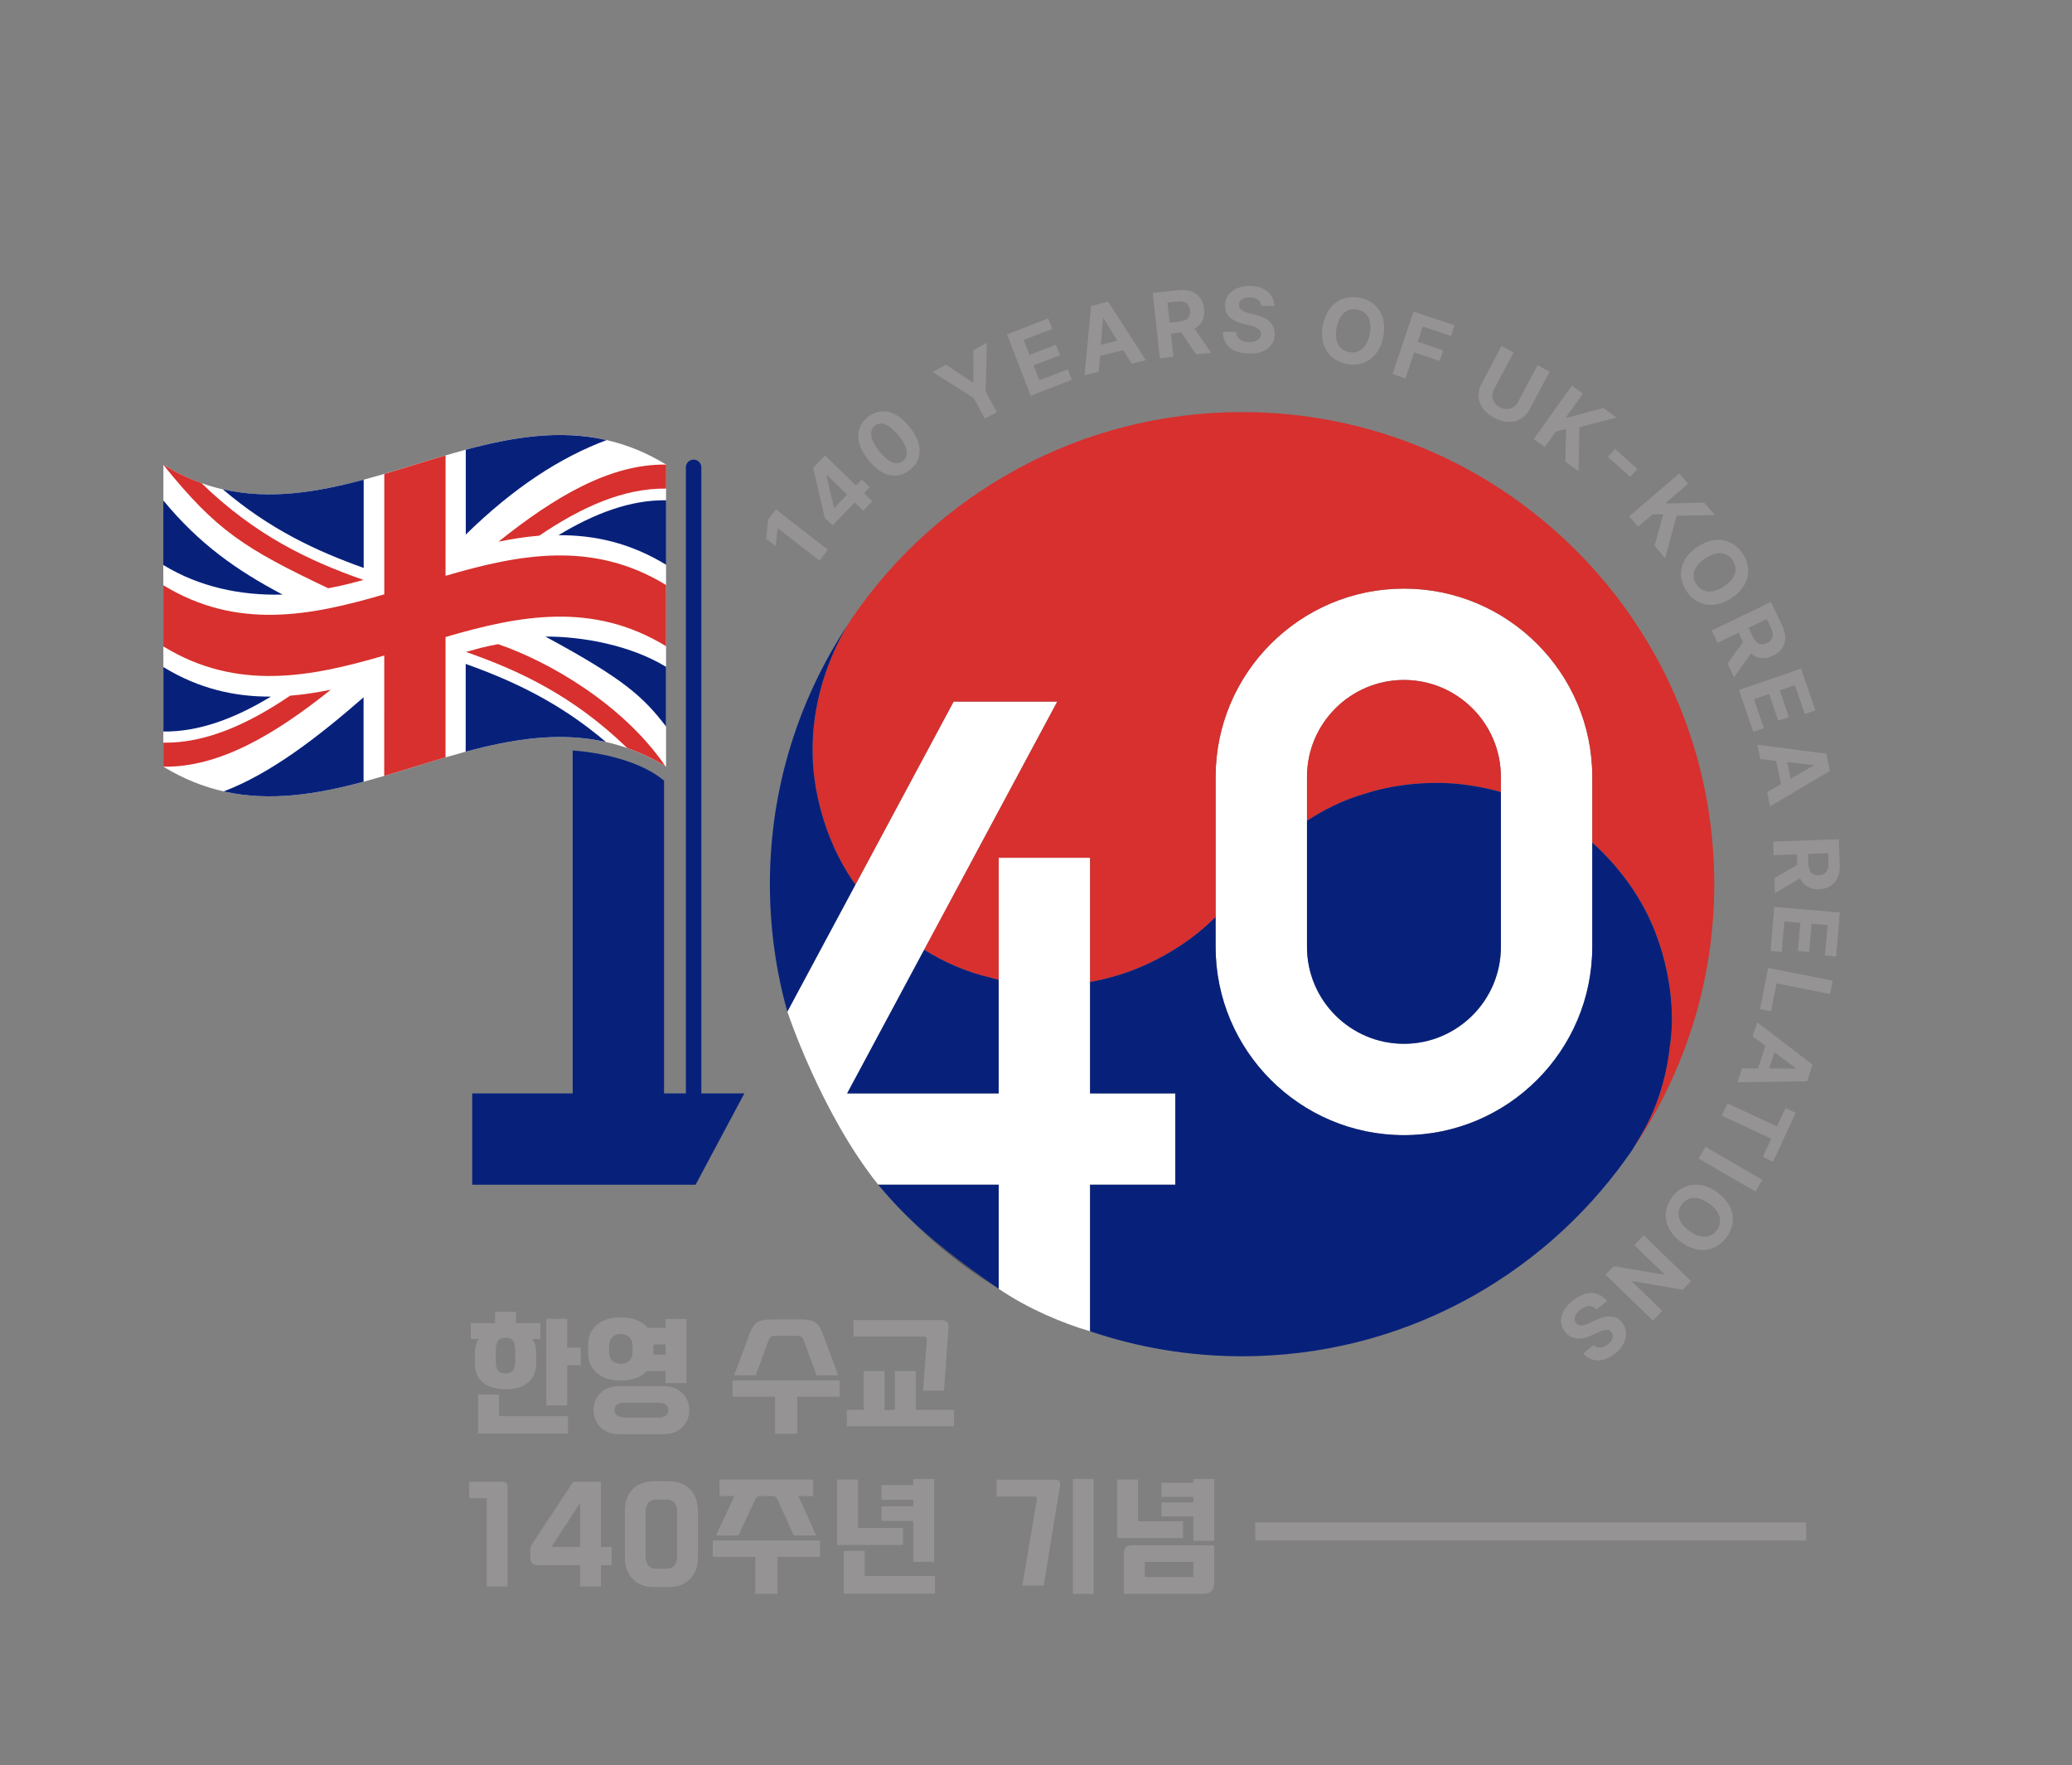 <?xml version="1.0" encoding="UTF-8"?>
<svg id="Work" xmlns="http://www.w3.org/2000/svg" xmlns:xlink="http://www.w3.org/1999/xlink" viewBox="0 0 709.53 604.52">
  <rect x="0" y="0" width="709.53" height="604.52" fill="#808080" stroke="none"/>
  <defs>
    <style>
      .cls-1 {
        fill: none;
      }

      .cls-2 {
        clip-path: url(#clippath);
      }

      .cls-3 {
        fill: #001b60;
      }

      .cls-4 {
        fill: #fff;
      }

      .cls-5 {
        fill: #d7302e;
      }

      .cls-6 {
        fill: #07217b;
      }

      .cls-7 {
        fill: #181e3f;
      }

      .cls-8 {
        fill: #959393;
      }

      .cls-9 {
        fill: #595757;
      }
    </style>
    <clipPath id="clippath">
      <rect class="cls-1" x="-3092.19" y="-1529.56" width="2304" height="1529.56"/>
    </clipPath>
  </defs>
  <g>
    <g>
      <g>
        <path class="cls-8" d="m183.61,466.86c0,1.53-.25,2.86-.76,3.99-.5,1.14-1.22,2.07-2.14,2.81-.92.73-2.03,1.28-3.32,1.64-1.29.36-2.72.54-4.27.54s-2.98-.18-4.27-.54c-1.29-.36-2.4-.91-3.32-1.64-.92-.73-1.63-1.67-2.14-2.81-.5-1.14-.76-2.47-.76-3.99v-4.14c0-.69.13-1.43.39-2.22.26-.79.56-1.42.91-1.88h-2.72v-5.44h8.33v-3.93h7.17v3.93h8.33v5.44h-2.72c.32.46.61,1.09.88,1.88.27.79.41,1.53.41,2.22v4.14Zm10.88,24.13h-30.78v-13.38h7.17v7.42h23.61v5.96Zm-18.04-28.1c0-1.78-.25-3.01-.76-3.69-.5-.68-1.36-1.01-2.57-1.01s-2.06.34-2.57,1.01c-.5.68-.76,1.91-.76,3.69v2.81c0,1.78.25,3.02.76,3.69.5.68,1.36,1.01,2.57,1.01s2.07-.34,2.57-1.01c.5-.68.76-1.91.76-3.69v-2.81Zm17.78,18.48h-7.17v-29.66h7.17v9.84h4.66v6.04h-4.66v13.77Z"/>
        <path class="cls-8" d="m235.07,473.73h-7.17v-4.1h-6.43c-1.01,1.09-2.28,1.9-3.82,2.42-1.54.52-3.23.78-5.07.78-1.58,0-3.05-.19-4.4-.58-1.35-.39-2.53-.98-3.54-1.77-1.01-.79-1.8-1.78-2.37-2.96-.58-1.18-.86-2.55-.86-4.1v-2.81c0-1.55.29-2.92.86-4.1.58-1.18,1.37-2.17,2.37-2.96,1.01-.79,2.19-1.38,3.54-1.77,1.35-.39,2.82-.58,4.4-.58,1.96,0,3.73.3,5.31.89,1.58.59,2.88,1.49,3.89,2.7h6.13v-3.06h7.17v22.01Zm-23.09,17.48c-1.27,0-2.43-.2-3.5-.6-1.06-.4-1.99-.97-2.76-1.68-.78-.72-1.38-1.58-1.81-2.59-.43-1.01-.65-2.13-.65-3.37s.22-2.36.65-3.37c.43-1.01,1.04-1.87,1.81-2.59.78-.72,1.7-1.28,2.76-1.68,1.06-.4,2.23-.6,3.5-.6h15.32c1.27,0,2.43.2,3.5.6,1.06.4,1.99.96,2.76,1.68.78.72,1.38,1.58,1.81,2.59.43,1.01.65,2.13.65,3.37s-.22,2.36-.65,3.37c-.43,1.01-1.04,1.87-1.81,2.59-.78.72-1.7,1.28-2.76,1.68-1.07.4-2.23.6-3.5.6h-15.32Zm4.62-30.04c0-1.41-.37-2.47-1.1-3.19-.73-.72-1.7-1.08-2.91-1.08s-2.18.36-2.91,1.08c-.73.72-1.1,1.78-1.1,3.19v1.68c0,1.41.37,2.48,1.1,3.19.73.72,1.71,1.08,2.91,1.08s2.18-.36,2.91-1.08c.73-.72,1.1-1.78,1.1-3.19v-1.68Zm8.46,24.35c2.53,0,3.8-.85,3.8-2.55s-1.27-2.55-3.8-2.55h-10.88c-2.5,0-3.76.85-3.76,2.55,0,.89.32,1.54.97,1.94.65.4,1.58.6,2.78.6h10.88Zm2.85-21.58v-3.45h-4.14v3.45h4.14Z"/>
        <path class="cls-8" d="m287.56,478.39h-14.55v12.69h-7.6v-12.69h-14.55v-5.61h36.69v5.61Zm-.52-7.34h-7.42l-4.45-12.13c-.14-.43-.35-.77-.63-1.01-.27-.24-.74-.37-1.4-.37h-7.86c-.66,0-1.13.12-1.4.37-.27.24-.48.58-.63,1.01l-4.45,12.13h-7.42l5.18-13.86c.35-.92.69-1.71,1.04-2.37.35-.66.78-1.21,1.32-1.64.53-.43,1.2-.75,2.01-.95.81-.2,1.83-.3,3.06-.3h10.45c1.24,0,2.26.1,3.06.3.81.2,1.47.52,2.01.95.53.43.97.98,1.32,1.64.35.66.69,1.45,1.04,2.37l5.18,13.86Z"/>
        <path class="cls-8" d="m326.67,488.49h-36.69v-5.61h5.74v-13.3h7.17v13.3h3.54v-13.3h7.17v13.3h13.08v5.61Zm-3.41-12.17h-7.17l1.29-17.35c.09-.81-.32-1.21-1.21-1.21h-23.91v-5.61h30.35c.75,0,1.32.22,1.71.65.39.43.55,1.01.5,1.73l-1.55,21.8Z"/>
        <path class="cls-8" d="m173.82,543.38h-7.12v-30.26h-6.04v-5.61h11.44c1.15,0,1.73.58,1.73,1.73v34.14Z"/>
        <path class="cls-8" d="m205.76,543.38h-7.12v-7.29h-14.46c-1.73,0-2.59-.86-2.59-2.59v-2.33c0-.57.04-1.02.13-1.34.09-.32.27-.69.56-1.12l13.99-21.19h9.5v22.32h3.67v6.26h-3.67v7.29Zm-7.12-13.55v-15.02l-9.8,15.02h9.8Z"/>
        <path class="cls-8" d="m239,533.41c0,1.47-.22,2.82-.65,4.06-.43,1.24-1.06,2.31-1.9,3.22-.84.91-1.87,1.61-3.11,2.12-1.24.5-2.66.75-4.27.75h-5.18c-1.61,0-3.04-.25-4.27-.75-1.24-.5-2.27-1.21-3.11-2.12-.83-.91-1.47-1.98-1.9-3.22-.43-1.24-.65-2.59-.65-4.06v-15.93c0-1.47.22-2.82.65-4.06.43-1.24,1.06-2.31,1.9-3.22.83-.91,1.87-1.61,3.11-2.11,1.24-.5,2.66-.76,4.27-.76h5.18c1.61,0,3.04.25,4.27.76,1.24.5,2.27,1.21,3.11,2.11.83.91,1.47,1.98,1.9,3.22.43,1.24.65,2.59.65,4.06v15.93Zm-11.01,3.89c1.41,0,2.41-.38,3-1.14.59-.76.88-1.75.88-2.96v-15.5c0-1.21-.3-2.19-.88-2.96-.59-.76-1.59-1.14-3-1.14h-3.02c-1.41,0-2.41.38-3,1.14-.59.76-.88,1.75-.88,2.96v15.5c0,1.21.29,2.2.88,2.96.59.76,1.59,1.14,3,1.14h3.02Z"/>
        <path class="cls-8" d="m280.78,533.24h-14.55v12.69h-7.6v-12.69h-14.55v-5.61h36.69v5.61Zm-1.29-7.34h-7.68l-5.4-11.96c-.23-.52-.48-.91-.73-1.16-.26-.26-.69-.39-1.29-.39h-3.97c-.58,0-.99.14-1.25.41-.26.27-.5.66-.73,1.14l-5.57,11.96h-7.68l6.3-13.51h-5.09v-5.61h32.07s0,5.61,0,5.61h-5.09l6.13,13.51Z"/>
        <path class="cls-8" d="m309.23,529.14h-22.58v-22.36h7.17v16.58h15.41v5.78Zm10.92,16.71h-31.21v-14.68h7.17v8.63h24.04v6.04Zm-.26-10.92h-7.17v-13.99h-10.88v-5.05h10.88v-2.2h-10.88v-5.05h10.88v-2.07h7.17v28.36Z"/>
        <path class="cls-8" d="m357.4,543.08h-7.34l5.01-29.52c.06-.4.03-.67-.09-.8-.12-.13-.37-.19-.78-.19h-12.91v-5.78h19.94c.72,0,1.22.18,1.51.54.29.36.37.87.26,1.53l-5.61,34.23Zm17.14,2.85h-7.17v-39.37h7.17v39.37Z"/>
        <path class="cls-8" d="m405.14,526.81h-22.58v-20.03h7.17v14.24h15.41v5.79Zm10.66,14.93c0,1.53-.32,2.6-.95,3.24-.63.63-1.71.95-3.24.95h-26.76v-13.43c0-1.29.22-2.16.65-2.59.43-.43,1.3-.65,2.59-.65h27.71v12.47Zm-7.17-1.6v-5.18h-16.62v5.18h16.62Zm7.17-12.43h-7.17v-8.29h-10.88v-4.83h10.88v-1.9h-10.88v-4.83h10.88v-1.29h7.17v21.15Z"/>
      </g>
      <rect class="cls-8" x="429.84" y="521.41" width="188.66" height="6.24"/>
    </g>
    <path class="cls-8" d="m546.82,452.01l-2.29,1.07c-2.3,1.06-3.84,1.37-4.8.17-1.05-1.31-.52-3.2,1.4-4.73,1.94-1.55,4.07-1.77,5.61-.1l3.55-2.83c-3.12-3.69-7.4-3.5-11.65-.1-4.3,3.41-5.16,7.47-2.6,10.7,2.34,2.92,5.81,2.66,9.38.95l1.89-.87c1.79-.87,3.56-1.35,4.56-.06.92,1.18.56,2.85-1.29,4.32-1.79,1.42-3.54,1.49-4.8.21l-3.5,2.79c2.53,3.07,6.82,3.19,10.72.08,3.85-3.07,4.98-7.45,2.42-10.63-2.05-2.58-5.06-2.61-8.6-.97Z"/>
    <g>
      <path class="cls-1" d="m403.81,110.14c2.75-.3,3.98-1.57,3.72-3.82-.23-2.26-1.71-3.34-4.46-3.05l-3.28.36.75,6.87,3.28-.36Z"/>
      <path class="cls-1" d="m461.92,120.6c3.4.67,6.17-1.44,7.1-6.15.97-4.72-.78-7.72-4.17-8.42-3.43-.67-6.19,1.42-7.14,6.15-.95,4.71.78,7.72,4.21,8.43Z"/>
      <path class="cls-1" d="m309.22,157.91c2.04-1.63,1.77-4.63-1.48-8.68-3.19-4.03-6.12-5.01-8.16-3.4-2.02,1.63-1.71,4.69,1.49,8.71,3.21,4.08,6.09,5,8.14,3.37Z"/>
      <polygon class="cls-1" points="285.7 173.95 290.08 169.44 283.17 162.72 283.02 162.87 285.57 173.82 285.7 173.95"/>
      <polygon class="cls-1" points="377.84 108.97 377.69 109 377 118.05 382.62 116.68 377.84 108.97"/>
      <polygon class="cls-1" points="614.95 365.83 607.64 360.45 605.82 365.95 614.9 365.98 614.95 365.83"/>
      <path class="cls-1" d="m622.79,299.76c2.27-.07,3.45-1.46,3.36-4.23l-.12-3.3-6.9.25.12,3.3c.1,2.77,1.28,4.08,3.54,3.98Z"/>
      <path class="cls-1" d="m585.3,412.26c-3.89-2.83-7.36-2.51-9.43.31-2.03,2.82-1.27,6.22,2.64,9.04,3.9,2.85,7.36,2.51,9.41-.29,2.05-2.84,1.29-6.23-2.62-9.06Z"/>
      <path class="cls-4" d="m480.76,201.6c-35.56,0-64.49,28.93-64.49,64.49v47.96s0,10.25,0,10.25c0,35.56,28.93,64.49,64.49,64.49,35.56,0,64.49-28.93,64.49-64.49v-35.72s0-22.49,0-22.49c0-35.56-28.93-64.49-64.49-64.49Zm33.2,69.69v53.01c0,18.31-14.89,33.2-33.2,33.2s-33.2-14.89-33.2-33.2v-58.21c0-18.31,14.89-33.2,33.2-33.2s33.2,14.89,33.2,33.2v5.2Z"/>
      <path class="cls-7" d="m307.63,413.53c-1.77-1.89-3.51-3.8-5.2-5.77,1.66,1.98,3.4,3.9,5.2,5.77Z"/>
      <path class="cls-4" d="m300.74,405.78h41.25v35.63c9.83,6.75,22.13,11.93,31.29,14.55v-50.18h29.19v-31.29h-29.19v-80.71h-31.29v80.71h-51.89l26.38-49.2,45.58-85h-35.5l-33.64,62.75-23.3,43.45s11.5,34.77,31.13,59.3h0Z"/>
      <path class="cls-9" d="m300.65,405.78c.56.68,1.2,1.3,1.78,1.97-.56-.66-1.15-1.3-1.69-1.97h-.09Z"/>
      <path class="cls-9" d="m307.63,413.53c10.13,10.77,21.64,20.21,34.37,27.89h0s-.03-.02-.04-.03c-11.8-8.12-24.04-17.15-34.33-27.85Z"/>
      <path class="cls-6" d="m300.74,405.78c.54.67,1.13,1.31,1.69,1.97,1.68,1.97,3.42,3.89,5.2,5.77,10.29,10.7,22.52,19.74,34.33,27.85.01,0,.03.02.04.03v-35.63h-41.25Z"/>
      <path class="cls-5" d="m480.76,232.89c-18.31,0-33.2,14.89-33.2,33.2v15.03c5.32-3.48,12.17-7.12,19.94-9.29,0,0,17.24-6.22,37.69-2.51,0,0,3.5.45,8.77,1.97v-5.2c0-18.31-14.89-33.2-33.2-33.2Z"/>
      <path class="cls-5" d="m561.9,388.87s-1.43,2.52-2.82,4.73c17.6-25.89,27.94-57.11,27.95-90.77,0-89.3-72.4-161.69-161.69-161.69-55.62,0-104.68,28.1-133.77,70.86-.36.53-.67,1.09-1.02,1.63-4.06,6.64-12.96,23.77-12.23,45.51,0,0-.19,16.42,8.75,34.1,1.34,2.66,2.88,5.35,4.67,8.02,0,0,.39.65,1.18,1.78l33.64-62.75h35.5l-45.58,85c6.41,4.03,14.08,7.57,23.01,9.63,0,0,.89.29,2.51.68v-41.82h31.29v42.56c2.82-.5,5.75-1.18,8.74-2.08,0,0,18.93-4.77,34.25-20.21v-47.96c0-35.56,28.93-64.49,64.49-64.49s64.49,28.93,64.49,64.49v22.49c3.85,3.42,10.98,10.54,16.73,20.54,2.06,3.58,3.95,7.51,5.44,11.8,0,0,7.52,18.74,4.31,37.98,0,0-1.2,15.83-9.83,29.96Z"/>
      <path class="cls-6" d="m316.48,325.29l-26.38,49.2h51.89v-38.89c-1.62-.39-2.51-.68-2.51-.68-8.93-2.06-16.59-5.6-23.01-9.63Z"/>
      <path class="cls-6" d="m467.5,271.83c-7.77,2.17-14.62,5.81-19.94,9.29v43.18c0,18.31,14.89,33.2,33.2,33.2s33.2-14.89,33.2-33.2v-53.01c-5.28-1.53-8.77-1.97-8.77-1.97-20.44-3.71-37.69,2.51-37.69,2.51Z"/>
      <path class="cls-6" d="m291.73,301.25c-1.79-2.67-3.33-5.36-4.67-8.02-8.93-17.68-8.75-34.1-8.75-34.1-.73-21.74,8.18-38.87,12.23-45.51-16.96,25.58-26.9,56.22-26.9,89.21,0,15.12,2.08,29.76,5.97,43.64l23.3-43.45c-.79-1.13-1.18-1.78-1.18-1.78Z"/>
      <path class="cls-9" d="m290.55,213.63c.35-.53.66-1.1,1.02-1.63-.28.43-.64,1-1.02,1.63Z"/>
      <path class="cls-6" d="m567.42,320.93c-1.49-4.29-3.38-8.22-5.44-11.8-5.75-10.01-12.88-17.12-16.73-20.55v35.72c0,35.56-28.93,64.49-64.49,64.49s-64.49-28.93-64.49-64.49v-10.25c-15.31,15.44-34.25,20.21-34.25,20.21-2.99.9-5.91,1.57-8.74,2.08v38.15h29.19v31.29h-29.19v50.18c16.33,5.55,33.84,8.57,52.06,8.57,54.21,0,102.15-26.71,131.49-67.65l.08-.2c.08-.07.17-.18.28-.31.43-.61.88-1.21,1.3-1.83.21-.31.39-.63.6-.94,1.39-2.21,2.82-4.73,2.82-4.73,8.62-14.13,9.82-29.96,9.82-29.96,3.21-19.24-4.31-37.98-4.31-37.98Z"/>
      <path class="cls-9" d="m559.09,393.61c-.21.31-.39.64-.6.94.2-.3.4-.62.6-.94Z"/>
      <path class="cls-6" d="m254.91,374.49h-14.74s0-214.42,0-214.42c0-1.46-1.19-2.65-2.65-2.65s-2.65,1.19-2.65,2.65v214.42s-7.47,0-7.47,0v-107.11c-6.47-5.53-18.39-9.37-31.29-10.34v117.45s-34.41,0-34.41,0v31.29h76.5l16.7-31.29Z"/>
      <polygon class="cls-8" points="266.27 181.02 266.34 180.92 280.63 192 283.51 188.28 265.71 174.48 263 177.97 262.39 184.55 265.66 187.08 266.27 181.02"/>
      <path class="cls-8" d="m285.1,179.96l7.64-7.85,2.85,2.78,3.1-3.19-2.86-2.78,2-2.05-2.7-2.62-2,2.05-10.59-10.31-4.1,4.22,4,17.17,2.65,2.58Zm-1.93-17.25l6.91,6.73-4.38,4.51-.13-.13-2.55-10.94.15-.16Z"/>
      <path class="cls-8" d="m311.62,160.92c4.4-3.51,4.48-8.9-.14-14.68-4.58-5.75-9.9-6.9-14.28-3.41-4.39,3.5-4.45,8.93.13,14.68,4.59,5.76,9.87,6.93,14.29,3.41Zm-12.04-15.1c2.04-1.61,4.96-.63,8.16,3.4,3.25,4.05,3.52,7.06,1.48,8.68-2.04,1.63-4.93.71-8.14-3.37-3.21-4.03-3.52-7.08-1.49-8.71Z"/>
      <polygon class="cls-8" points="337.23 143.39 341.35 141.18 337.55 134.1 337.94 117.43 333.3 119.92 333.34 130.92 333.15 131.02 323.97 124.92 319.34 127.41 333.44 136.31 337.23 143.39"/>
      <polygon class="cls-8" points="367.06 130.07 365.68 126.48 355.9 130.24 353.93 125.14 362.95 121.66 361.57 118.06 352.54 121.54 350.57 116.43 360.33 112.67 358.94 109.08 344.84 114.51 352.93 135.52 367.06 130.07"/>
      <path class="cls-8" d="m376.71,121.87l7.92-1.94,2.88,4.65,4.87-1.19-12.91-20.05-5.84,1.43-2.24,23.75,4.9-1.2.42-5.45Zm.98-12.87l.15-.03,4.78,7.71-5.62,1.38.69-9.05Z"/>
      <path class="cls-8" d="m401.81,122.22l-.86-7.95,3.54-.39,5.15,7.49,5.13-.56-5.71-8.19c2.43-1.38,3.6-3.76,3.27-6.82-.48-4.44-3.72-6.98-8.81-6.43l-8.79.95,2.43,22.4,4.64-.51Zm1.26-18.95c2.76-.28,4.23.79,4.46,3.05.26,2.24-.96,3.52-3.72,3.82l-3.28.36-.75-6.87,3.28-.36Z"/>
      <path class="cls-8" d="m427.71,117.17c-2.49-.03-4.28-1.21-4.41-3.48l-4.54-.06c.07,4.84,3.51,7.41,8.96,7.47,5.49.09,8.74-2.52,8.81-6.64.03-3.75-2.82-5.75-6.67-6.69l-2.02-.52c-1.94-.46-3.61-1.22-3.57-2.85.03-1.5,1.37-2.57,3.74-2.54,2.29.03,3.69,1.09,3.86,2.88l4.48.06c0-3.98-3.26-6.8-8.25-6.87-4.94-.07-8.58,2.61-8.62,6.71-.04,3.3,2.27,5.23,6.05,6.21l2.45.62c2.45.64,3.84,1.37,3.82,2.92-.02,1.68-1.63,2.81-4.09,2.78Z"/>
      <path class="cls-8" d="m461.11,124.66c5.84,1.17,11.14-2.06,12.58-9.27,1.45-7.21-2.19-12.24-8.03-13.41-5.89-1.18-11.17,2.05-12.62,9.26-1.44,7.18,2.17,12.24,8.06,13.42Zm-3.39-12.48c.95-4.73,3.7-6.82,7.14-6.15,3.4.7,5.14,3.7,4.17,8.42-.93,4.71-3.7,6.82-7.1,6.15-3.43-.71-5.15-3.72-4.21-8.43Z"/>
      <polygon class="cls-8" points="484.26 120.71 492.99 123.64 494.22 119.98 485.49 117.05 487.23 111.86 496.88 115.09 498.11 111.43 484.03 106.71 476.86 128.08 481.29 129.56 484.26 120.71"/>
      <polygon class="cls-8" points="550.59 156.48 558.25 163.34 560.7 160.6 553.03 153.74 550.59 156.48"/>
      <path class="cls-8" d="m607.34,292.91l7.99-.29.13,3.56-7.84,4.59.19,5.17,8.58-5.11c1.2,2.52,3.49,3.86,6.56,3.75,4.46-.16,7.23-3.2,7.05-8.32l-.32-8.83-22.51.82.17,4.66Zm18.69-.68l.12,3.3c.08,2.77-1.09,4.17-3.36,4.23-2.25.1-3.44-1.21-3.54-3.98l-.12-3.3,6.9-.25Z"/>
      <polygon class="cls-8" points="607.57 310.63 606.31 325.74 610.15 326.07 611.03 315.61 616.49 316.07 615.68 325.72 619.53 326.04 620.34 316.39 625.8 316.85 624.92 327.27 628.77 327.6 630.03 312.52 607.57 310.63"/>
      <polygon class="cls-8" points="602.69 345.63 606.48 346.38 608.35 336.84 626.69 340.44 627.59 335.86 605.47 331.52 602.69 345.63"/>
      <path class="cls-8" d="m600.15,354.94l4.41,3.24-2.56,7.75-5.47-.02-1.57,4.76,23.85-.32,1.89-5.71-18.96-14.5-1.59,4.79Zm7.49,5.51l7.31,5.38-.05.15-9.08-.03,1.82-5.5Z"/>
      <polygon class="cls-8" points="608.51 385.79 591.56 377.93 589.61 382.14 606.56 389.99 603.65 396.27 607.16 397.89 614.92 381.13 611.42 379.51 608.51 385.79"/>
      <rect class="cls-8" x="590.27" y="389.23" width="4.67" height="22.54" transform="translate(-51.38 711.73) rotate(-59.85)"/>
      <path class="cls-8" d="m588.1,408.4c-5.94-4.31-12.05-3.13-15.58,1.73-3.51,4.83-2.77,11,3.19,15.33,5.96,4.33,12.06,3.12,15.57-1.71,3.53-4.86,2.79-11.03-3.17-15.35Zm-.18,12.92c-2.05,2.8-5.51,3.14-9.41.29-3.9-2.82-4.67-6.22-2.64-9.04,2.07-2.83,5.53-3.14,9.43-.31,3.91,2.84,4.67,6.22,2.62,9.06Z"/>
      <polygon class="cls-8" points="559.63 426.45 569.91 436.41 569.78 436.55 552.61 433.69 549.79 436.6 565.98 452.28 569.21 448.95 558.92 438.99 559.07 438.83 576.2 441.73 579.06 438.78 562.88 423.1 559.63 426.45"/>
      <path class="cls-8" d="m546.77,452.03l-2.29,1.07c-2.3,1.06-3.84,1.37-4.8.17-1.05-1.31-.52-3.2,1.4-4.73,1.94-1.55,4.07-1.77,5.61-.1l3.55-2.83c-3.12-3.69-7.4-3.5-11.65-.1-4.3,3.41-5.16,7.47-2.6,10.7,2.35,2.92,5.82,2.66,9.38.95l1.89-.87c1.79-.87,3.56-1.35,4.57-.06.92,1.18.56,2.85-1.29,4.32-1.79,1.42-3.54,1.49-4.8.21l-3.5,2.79c2.53,3.08,6.82,3.19,10.72.08,3.85-3.07,4.98-7.45,2.42-10.64-2.05-2.58-5.06-2.61-8.61-.97Z"/>
      <polygon class="cls-4" points="228.06 159.25 228.05 159.24 228.06 159.25 228.06 159.25"/>
      <polygon class="cls-4" points="228.06 159.25 228.05 159.24 228.05 159.24 228.06 159.25"/>
      <path class="cls-4" d="m228.06,159.25h0c-2.64.1-5.25.4-7.81.88,2.56-.48,5.17-.78,7.81-.88Z"/>
    </g>
    <path class="cls-8" d="m511.69,143.09c4.93,2.64,9.8,1.48,12.11-2.88l6.87-12.93-4.15-2.21-6.69,12.61c-1.21,2.31-3.71,3.09-6.21,1.79-2.46-1.32-3.2-3.84-2-6.14l6.69-12.61-4.13-2.19-6.87,12.94c-2.32,4.36-.59,9.02,4.37,11.63Z"/>
    <polygon class="cls-8" points="528.98 153.12 532.72 147.88 536.31 146.92 535.99 158.13 540.55 161.39 540.87 146.32 553.57 143 548.98 139.72 536.52 143.1 536.27 142.92 542.07 134.79 538.27 132.07 525.18 150.41 528.98 153.12"/>
    <path class="cls-4" d="m228.11,159.12c-6.8-4.16-13.6-6.84-20.4-8.4-.07-.02-.15-.03-.22-.05-.03,0-.06-.02-.09-.02-15.97-3.57-31.93-.93-47.9,3.36-.08.02-.16.04-.24.07h0c-2.22.6-4.45,1.24-6.67,1.89q0,.64,0,0c-6.99,2.05-13.99,4.29-20.98,6.34h0c-2.27.67-4.55,1.31-6.82,1.93,0,0,0,0,0,0-.08.02-.16.04-.24.06-15.97,4.29-31.93,6.93-47.9,3.37-.06,0-.11-.02-.17-.03-.06-.01-.12-.03-.18-.04-2.44-.56-4.88-1.26-7.32-2.13-4.34-1.54-8.68-3.59-13.02-6.24h0v.03c-.02,3.99-.05,26.88-.05,34.25v.24c.01,2.23.02,4.46.03,6.69,0,.05,0,.09,0,.14,0,6.89,0,13.79,0,20.68v.14c0,2.27-.01,38.49-.01,41.19h0s.01,0,.02,0c6.88,4.21,13.76,6.91,20.63,8.46,15.97,3.59,31.95.97,47.92-3.32,2.36-.63,4.72-1.3,7.08-1.99,6.99-2.05,13.99-4.29,20.98-6.34,2.22-.65,4.44-1.27,6.66-1.87.08-.02.16-.04.24-.06,16.01-4.3,32.01-6.94,48.02-3.33,2.42.54,4.85,1.22,7.27,2.05,0,0,0,0-.01-.01h.01c4.35,1.53,8.71,3.56,13.06,6.2,0,0,0,0,.01.01.09.05.17.11.26.16,0-4.01,0-8.02,0-12.03h0c0-4.64,0-9.28,0-13.92,0-2.54,0-5,0-8.19,0-2.36,0-4.71,0-7.07,0-6.99,0-13.98,0-20.96h0c0-2.31,0-4.62,0-6.92,0-7.37,0-14.74,0-22.11,0-1.33,0-2.66,0-3.99,0-2.74,0-5.48,0-8.22,0,0,0,0-.01,0Z"/>
    <path class="cls-6" d="m55.92,171.4c0,7.37,0,14.74,0,22.11,12.29,7.53,26.52,10.52,40.85,10.14-15.82-8.35-28.56-17.35-40.85-32.25Z"/>
    <path class="cls-6" d="m124.55,164.29c-15.97,4.29-31.93,6.93-47.9,3.37-.06,0-.11-.02-.17-.03-.06-.01-.12-.03-.18-.04,16.08,13.75,32.16,21.18,48.24,26.93,0-10.08,0-20.15,0-30.23Z"/>
    <path class="cls-5" d="m124.47,198.63c-18.5-6.47-36.99-15.18-55.49-33.17-4.34-1.54-8.68-3.59-13.02-6.24h0v.03c18.18,22.54,27.75,28.6,56.43,42.23,4.65-.85,7.42-1.6,12.07-2.85Z"/>
    <path class="cls-6" d="m228.11,193.45c0-7.37,0-14.74,0-22.11-12.29-.16-24.58,4.53-36.88,11.97,12.29-.08,24.58,2.61,36.87,10.13Z"/>
    <path class="cls-6" d="m207.71,150.73c-.07-.02-.15-.03-.22-.05-.03,0-.06-.02-.09-.02-15.97-3.57-31.93-.93-47.9,3.36,0,9.69,0,19.38,0,29.07,16.3-15.96,32.14-26.34,48.21-32.35Z"/>
    <path class="cls-5" d="m184.68,183.46c14.48-9.82,28.96-16.32,43.43-16.11,0-2.74,0-5.48,0-8.22,0,0,0,0-.01,0-19.13-.32-38.26,11.08-57.39,26.39,4.65-.95,9.31-1.67,13.96-2.05Z"/>
    <path class="cls-5" d="m99.33,238.28c-14.46,9.81-28.93,16.3-43.39,16.09,0,.04,0,.07,0,.11,0,2.7,0,5.41,0,8.11h0c19.12.32,38.24-11.07,57.35-26.36-4.65.95-9.31,1.67-13.96,2.05Z"/>
    <path class="cls-6" d="m55.94,228.47v22.08c12.28.15,24.55-4.53,36.83-11.96-12.28.07-24.55-2.61-36.83-10.12Z"/>
    <path class="cls-5" d="m159.54,223.28c18.41,6.44,36.81,15.08,55.21,32.89,4.36,1.52,8.72,3.56,13.07,6.2-14.45-21.16-39.95-35.86-57.25-41.74-4.65.86-6.39,1.39-11.04,2.65Z"/>
    <path class="cls-5" d="m131.58,265.74c6.99-2.05,13.99-4.29,20.98-6.34,0-13.74,0-27.48.01-41.22,25.18-7.37,50.35-12.26,75.53,3.16,0-6.99,0-13.98,0-20.96-25.18-15.42-50.35-10.53-75.53-3.16,0-13.75,0-27.49.01-41.24-6.99,2.05-13.99,4.29-20.98,6.34,0,13.75,0,27.49-.01,41.24-25.22,7.4-50.44,12.32-75.66-3.12,0,.05,0,.1,0,.14,0,6.89,0,13.79,0,20.68v.14c25.22,15.44,50.43,10.51,75.65,3.12,0,13.74,0,27.48-.01,41.22Z"/>
    <path class="cls-6" d="m124.51,238.83c-15.98,13.92-31.95,26.18-47.93,32.23,15.97,3.59,31.95.97,47.92-3.32,0-9.64,0-19.27,0-28.91Z"/>
    <path class="cls-6" d="m159.47,227.4c0,10.02,0,20.04,0,30.06,16.01-4.3,32.01-6.94,48.02-3.33-16-13.62-32.01-21.01-48.01-26.73Z"/>
    <path class="cls-6" d="m228.09,248.84c0-7.37,0-13.07,0-20.44-12.29-7.52-29.03-10.45-41.32-10.37,26.99,14.58,33.58,20.71,41.32,30.81Z"/>
    <path class="cls-1" d="m580.49,200.41c1.99,2.85,5.45,3.26,9.4.52,3.98-2.73,4.82-6.11,2.86-8.97-2-2.88-5.44-3.29-9.42-.54-3.96,2.73-4.82,6.11-2.84,9Z"/>
    <polygon class="cls-1" points="622.04 261.53 622 261.38 612.97 260.56 614.26 266.2 622.04 261.53"/>
    <polygon class="cls-8" points="560.95 180.39 565.84 176.19 569.56 176.12 566.57 186.93 570.22 191.19 574.13 176.63 587.27 176.44 583.6 172.16 570.68 172.45 570.48 172.22 578.07 165.71 575.03 162.17 557.91 176.84 560.95 180.39"/>
    <path class="cls-8" d="m577.46,202.42c3.28,4.99,9.31,6.48,15.47,2.44,6.16-4.05,7.18-10.18,3.91-15.16-3.3-5.03-9.33-6.51-15.49-2.47-6.13,4.03-7.19,10.17-3.89,15.19Zm6.5-11.21c4.04-2.65,7.47-2.16,9.41.76,1.9,2.91.99,6.27-3.06,8.91-4.02,2.66-7.47,2.17-9.39-.73-1.91-2.94-.98-6.29,3.04-8.93Z"/>
    <path class="cls-8" d="m588.14,220.17l7.21-3.47,1.55,3.21-5.34,7.36,2.24,4.66,5.82-8.12c2.11,1.84,4.74,2.14,7.52.8,4.03-1.94,5.34-5.84,3.12-10.46l-3.84-7.97-20.31,9.78,2.03,4.21Zm16.86-8.12l1.43,2.97c1.19,2.5.67,4.26-1.39,5.23-2.03.99-3.64.27-4.84-2.23l-1.43-2.97,6.23-3Z"/>
    <polygon class="cls-8" points="600.38 250.63 604.02 249.38 600.63 239.47 605.81 237.7 608.94 246.84 612.59 245.6 609.45 236.45 614.63 234.68 618.01 244.56 621.66 243.31 616.77 229.01 595.47 236.31 600.38 250.63"/>
    <path class="cls-8" d="m602.79,259.98l5.43.61,1.65,7.99-4.75,2.71,1.01,4.91,20.5-12.16-1.21-5.89-23.65-3.11,1.02,4.94Zm18.25,2.06l.03.15-7.88,4.5-1.17-5.67,9.01,1.02Z"/>
  </g>
  <g class="cls-2">
    <path class="cls-3" d="m-1631.82-2936.7c-905.12,98.99-1638.73,690.03-1933.13,1451.88-36.62,94.77-15.07,243.96-2.4,341.07,18.81,144.24,64.51,285.42,141.06,411.13,185.78,305.11,534,501.88,899.51,533.76,424.35,37.01,778.62-162.13,1034.94-476.62,17.64-21.64,34.76-43.67,51.43-66,114.14-152.97,217.52-320.87,375.6-437.23,164.65-121.2,379.28-184.78,584.41-198.18,151.06-9.87,302.86,9.87,446.89,53.18C678.08-1109.61,832.29-433.03,668.41,132.21c188.74-349.09,256.32-758,210.75-1154.23-136.77-1189.27-1266.64-2050.77-2510.98-1914.68Z"/>
  </g>
</svg>